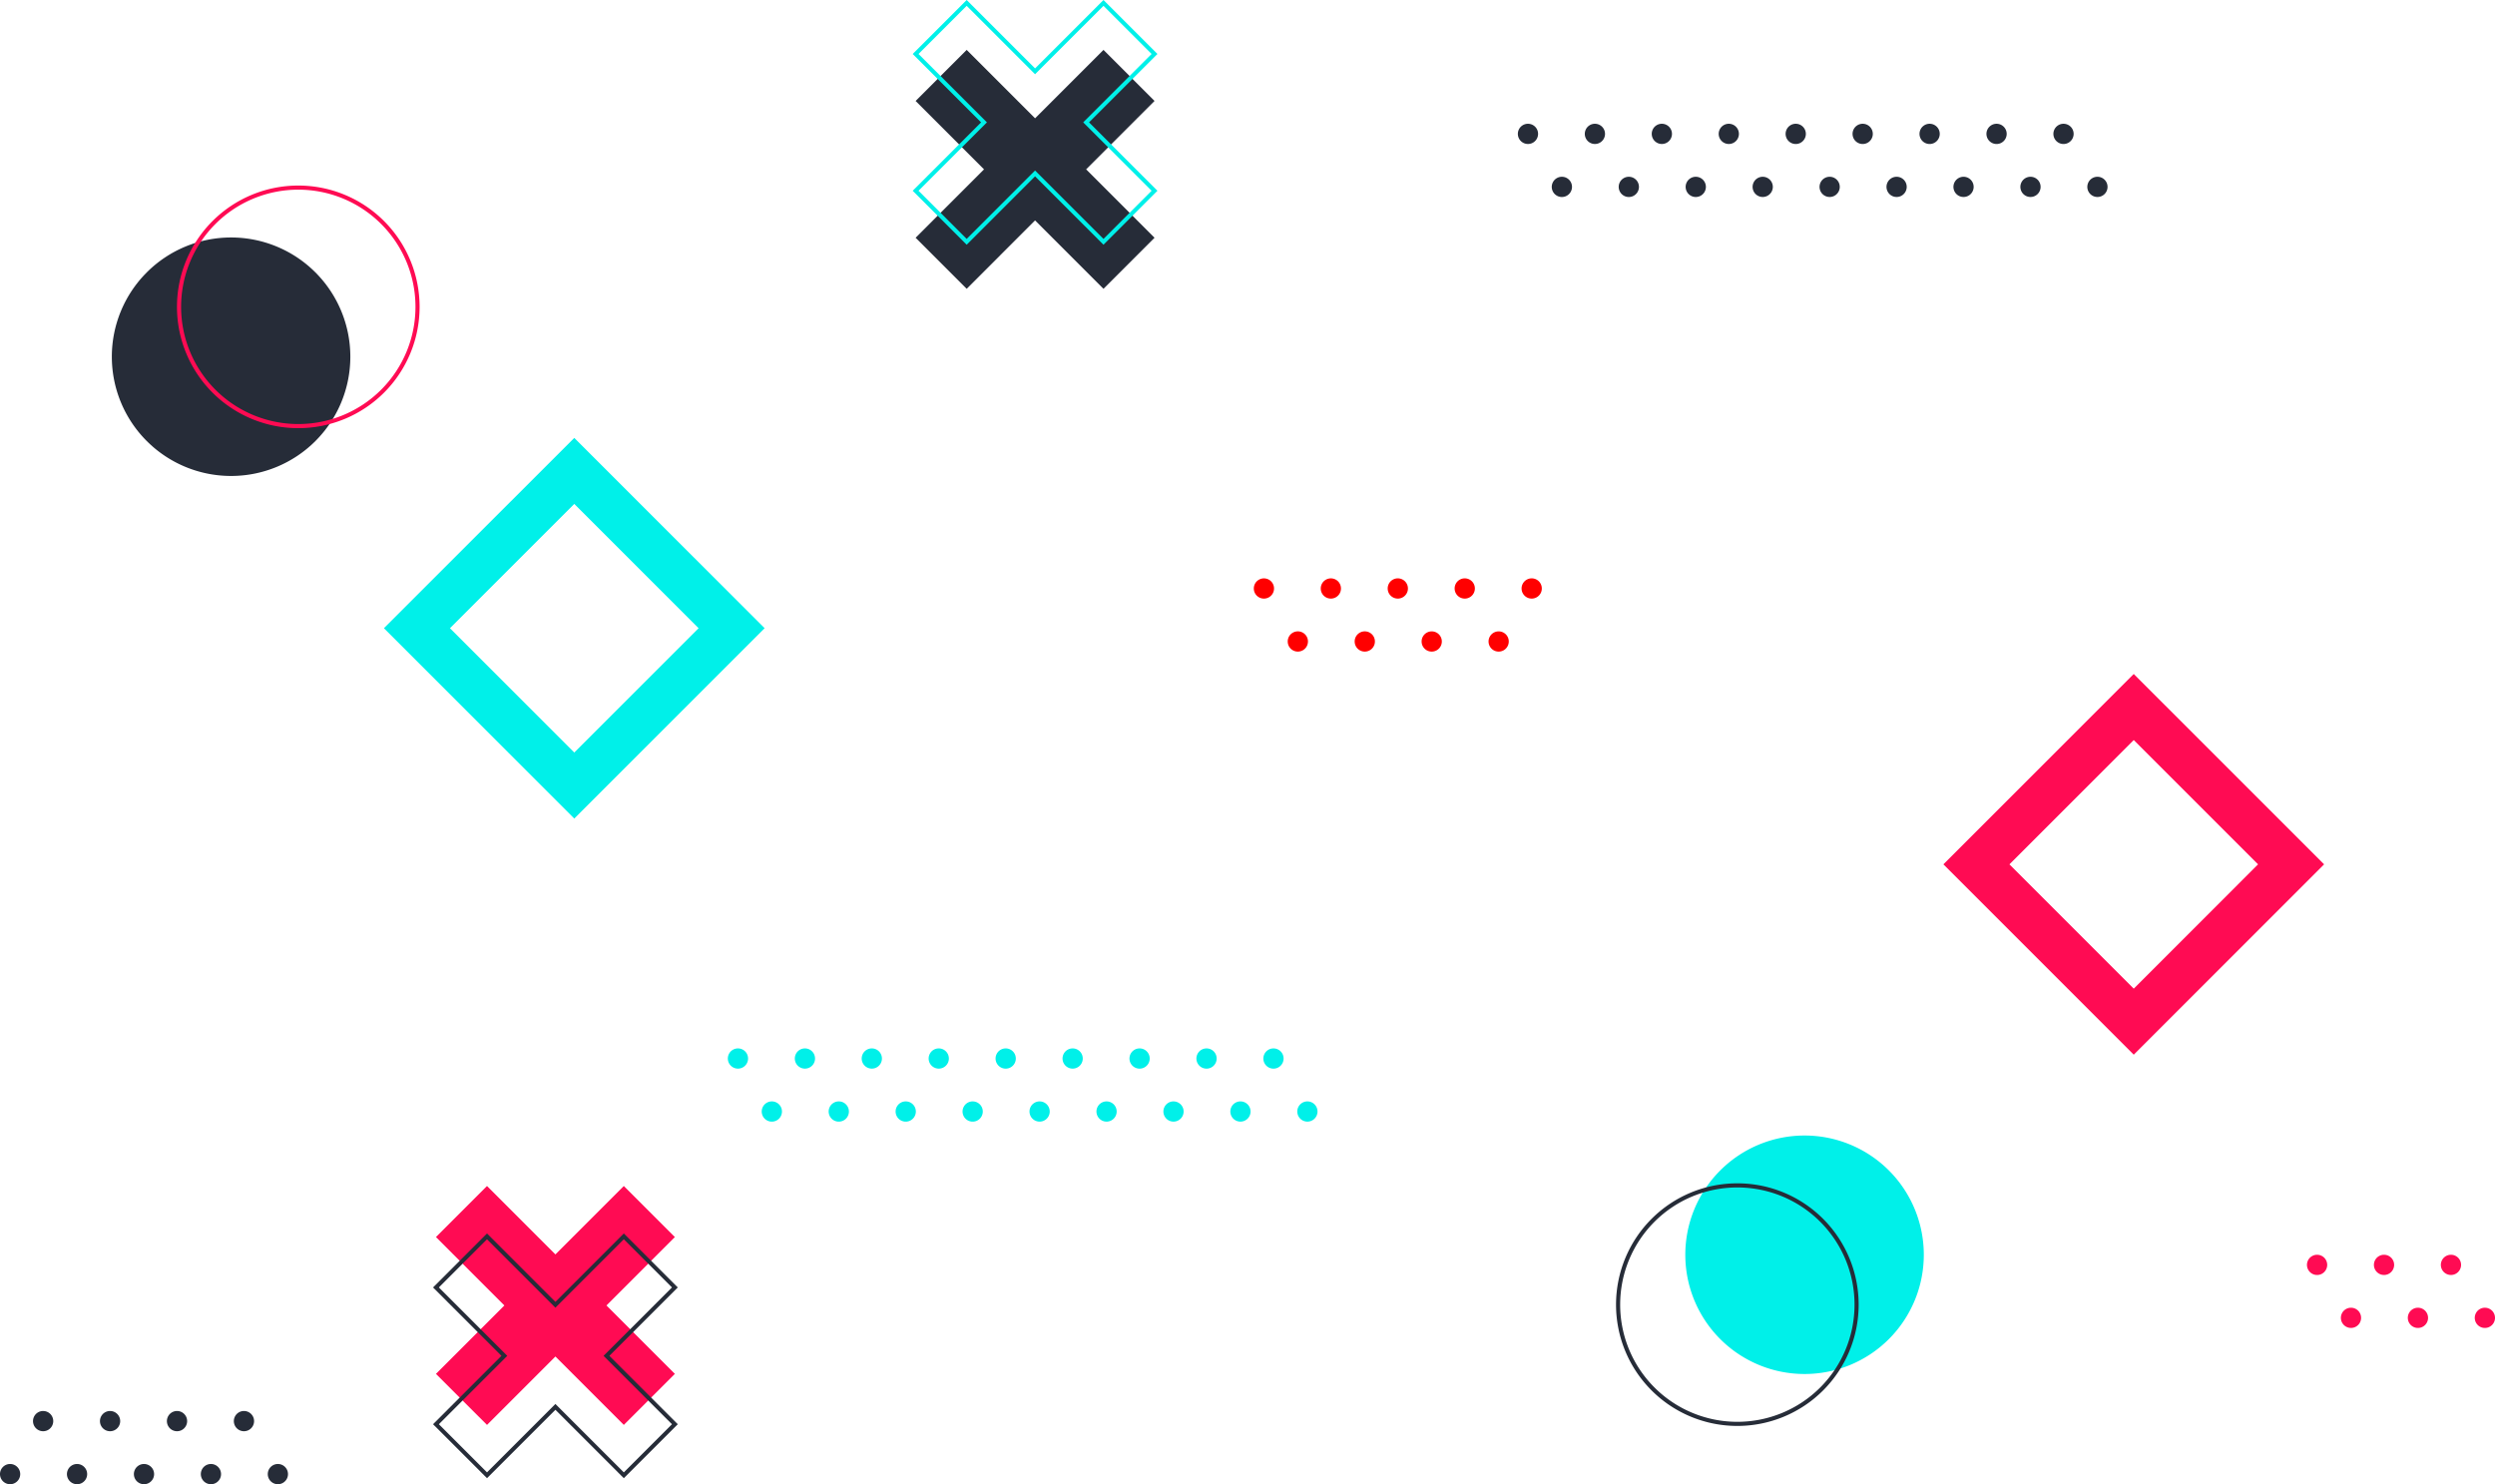 <svg id="Layer_1" data-name="Layer 1" xmlns="http://www.w3.org/2000/svg" viewBox="0 0 2421.42 1440.47"><defs><style>.cls-1{fill:#262c38;}.cls-2,.cls-4,.cls-6{fill:none;stroke-miterlimit:10;stroke-width:4px;}.cls-2{stroke:#ff0b53;}.cls-3{fill:#00f0e9;}.cls-4{stroke:#262c38;}.cls-5{fill:#ff0b53;}.cls-6{stroke:#00f0e9;}.cls-7{fill:red;}</style></defs><path class="cls-1" d="M340,346.21A115.73,115.73,0,1,1,224.26,230.48,115.73,115.73,0,0,1,340,346.21Z"/><path class="cls-2" d="M405.22,297.81A115.73,115.73,0,1,1,289.49,182.08,115.72,115.72,0,0,1,405.22,297.81Z"/><path class="cls-3" d="M1635.61,1217.78a115.73,115.73,0,1,1,115.72,115.73,115.73,115.73,0,0,1-115.72-115.73Z"/><path class="cls-4" d="M1570.38,1266.18a115.73,115.73,0,1,1,115.72,115.73,115.72,115.72,0,0,1-115.72-115.73Z"/><path class="cls-5" d="M2191.47,838.86,2070.82,959.51,1950.18,838.86l120.64-120.64,120.65,120.64Zm-305.38,0,184.73,184.74,184.73-184.74L2070.82,654.13,1886.09,838.86Z"/><path class="cls-3" d="M678,609.69,557.34,730.34,436.69,609.69,557.34,489.05,678,609.69Zm-305.39,0L557.34,794.43,742.08,609.69,557.34,425,372.6,609.69Z"/><polygon class="cls-1" points="1070.94 48.43 1004.55 114.82 938.17 48.43 888.62 97.98 955 164.36 888.62 230.75 938.17 280.29 1004.55 213.91 1070.94 280.29 1120.48 230.75 1054.1 164.36 1120.48 97.98 1070.94 48.43 1070.94 48.43"/><polygon class="cls-6" points="1070.94 2.83 1004.55 69.21 938.17 2.83 888.62 52.38 955 118.76 888.62 185.14 938.17 234.69 1004.55 168.31 1070.94 234.69 1120.48 185.14 1054.1 118.76 1120.48 52.38 1070.94 2.83 1070.94 2.83"/><polygon class="cls-5" points="605.42 1151.05 539.03 1217.44 472.65 1151.05 423.1 1200.6 489.49 1266.98 423.1 1333.37 472.65 1382.91 539.03 1316.53 605.42 1382.91 654.97 1333.37 588.58 1266.98 654.97 1200.6 605.42 1151.05 605.42 1151.05"/><polygon class="cls-4" points="605.42 1199.94 539.03 1266.32 472.65 1199.94 423.1 1249.49 489.49 1315.87 423.1 1382.25 472.65 1431.8 539.03 1365.42 605.42 1431.8 654.97 1382.25 588.58 1315.87 654.97 1249.49 605.42 1199.94 605.42 1199.94"/><path class="cls-1" d="M1492.72,129.94a9.81,9.81,0,1,1-9.81-9.82,9.81,9.81,0,0,1,9.81,9.82Z"/><path class="cls-1" d="M1557.69,129.94a9.81,9.81,0,1,1-9.81-9.82,9.81,9.81,0,0,1,9.81,9.82Z"/><path class="cls-1" d="M1622.66,129.94a9.81,9.81,0,1,1-9.81-9.82,9.81,9.81,0,0,1,9.81,9.82Z"/><path class="cls-1" d="M1687.63,129.94a9.81,9.81,0,1,1-9.81-9.82,9.81,9.81,0,0,1,9.81,9.82Z"/><path class="cls-1" d="M1752.6,129.94a9.82,9.82,0,1,1-9.81-9.82,9.81,9.81,0,0,1,9.81,9.82Z"/><path class="cls-1" d="M1817.57,129.94a9.82,9.82,0,1,1-9.81-9.82,9.81,9.81,0,0,1,9.81,9.82Z"/><path class="cls-1" d="M1882.54,129.94a9.82,9.82,0,1,1-9.81-9.82,9.82,9.82,0,0,1,9.81,9.82Z"/><path class="cls-1" d="M1947.51,129.94a9.82,9.82,0,1,1-9.82-9.82,9.82,9.82,0,0,1,9.82,9.82Z"/><path class="cls-1" d="M2012.48,129.94a9.82,9.82,0,1,1-9.82-9.82,9.82,9.82,0,0,1,9.82,9.82Z"/><path class="cls-1" d="M1525.64,181.37a9.82,9.82,0,1,1-9.81-9.81,9.81,9.81,0,0,1,9.81,9.81Z"/><path class="cls-1" d="M1590.61,181.37a9.82,9.82,0,1,1-9.81-9.81,9.81,9.81,0,0,1,9.81,9.81Z"/><path class="cls-1" d="M1655.58,181.37a9.82,9.82,0,1,1-9.82-9.81,9.82,9.82,0,0,1,9.82,9.81Z"/><path class="cls-1" d="M1720.54,181.37a9.81,9.81,0,1,1-9.81-9.81,9.81,9.81,0,0,1,9.81,9.81Z"/><path class="cls-1" d="M1785.51,181.37a9.81,9.81,0,1,1-9.81-9.81,9.81,9.81,0,0,1,9.81,9.81Z"/><path class="cls-1" d="M1850.48,181.37a9.81,9.81,0,1,1-9.81-9.81,9.81,9.81,0,0,1,9.81,9.81Z"/><path class="cls-1" d="M1915.45,181.37a9.81,9.81,0,1,1-9.81-9.81,9.81,9.81,0,0,1,9.81,9.81Z"/><path class="cls-1" d="M1980.42,181.37a9.81,9.81,0,1,1-9.81-9.81,9.81,9.81,0,0,1,9.81,9.81Z"/><path class="cls-1" d="M2045.39,181.37a9.81,9.81,0,1,1-9.81-9.81,9.81,9.81,0,0,1,9.81,9.81Z"/><path class="cls-3" d="M726,1027.32a9.81,9.81,0,1,1-9.81-9.81,9.81,9.81,0,0,1,9.81,9.81Z"/><path class="cls-3" d="M791,1027.32a9.81,9.81,0,1,1-9.81-9.81,9.81,9.81,0,0,1,9.81,9.81Z"/><path class="cls-3" d="M855.92,1027.32a9.81,9.81,0,1,1-9.81-9.81,9.81,9.81,0,0,1,9.81,9.81Z"/><path class="cls-3" d="M920.89,1027.32a9.81,9.81,0,1,1-9.81-9.81,9.81,9.81,0,0,1,9.81,9.81Z"/><path class="cls-3" d="M985.86,1027.32a9.82,9.82,0,1,1-9.81-9.81,9.81,9.81,0,0,1,9.81,9.81Z"/><path class="cls-3" d="M1050.83,1027.32a9.81,9.81,0,1,1-9.81-9.81,9.81,9.81,0,0,1,9.81,9.81Z"/><path class="cls-3" d="M1115.8,1027.32a9.82,9.82,0,1,1-9.81-9.81,9.81,9.81,0,0,1,9.81,9.81Z"/><path class="cls-3" d="M1180.77,1027.32a9.82,9.82,0,1,1-9.81-9.81,9.81,9.81,0,0,1,9.81,9.81Z"/><path class="cls-3" d="M1245.74,1027.32a9.82,9.82,0,1,1-9.82-9.81,9.82,9.82,0,0,1,9.82,9.81Z"/><path class="cls-3" d="M758.9,1078.75a9.82,9.82,0,1,1-9.81-9.81,9.82,9.82,0,0,1,9.81,9.81Z"/><path class="cls-3" d="M823.87,1078.75a9.82,9.82,0,1,1-9.82-9.81,9.82,9.82,0,0,1,9.82,9.81Z"/><path class="cls-3" d="M888.84,1078.75a9.82,9.82,0,1,1-9.81-9.81,9.82,9.82,0,0,1,9.81,9.81Z"/><path class="cls-3" d="M953.81,1078.75a9.82,9.82,0,1,1-9.82-9.81,9.82,9.82,0,0,1,9.82,9.81Z"/><path class="cls-3" d="M1018.77,1078.75a9.81,9.81,0,1,1-9.81-9.81,9.82,9.82,0,0,1,9.81,9.81Z"/><path class="cls-3" d="M1083.74,1078.75a9.81,9.81,0,1,1-9.81-9.81,9.82,9.82,0,0,1,9.81,9.81Z"/><path class="cls-3" d="M1148.71,1078.75a9.81,9.81,0,1,1-9.81-9.81,9.82,9.82,0,0,1,9.81,9.81Z"/><path class="cls-3" d="M1213.68,1078.75a9.81,9.81,0,1,1-9.81-9.81,9.82,9.82,0,0,1,9.81,9.81Z"/><path class="cls-3" d="M1278.65,1078.75a9.81,9.81,0,1,1-9.81-9.81,9.82,9.82,0,0,1,9.81,9.81Z"/><path class="cls-5" d="M2258.57,1227.59a9.82,9.82,0,1,1-9.83-9.81,9.82,9.82,0,0,1,9.83,9.81Z"/><path class="cls-5" d="M2323.53,1227.59a9.81,9.81,0,1,1-9.81-9.81,9.81,9.81,0,0,1,9.81,9.81Z"/><path class="cls-5" d="M2388.49,1227.59a9.81,9.81,0,1,1-9.81-9.81,9.81,9.81,0,0,1,9.81,9.81Z"/><path class="cls-5" d="M2291.47,1279a9.81,9.81,0,1,1-9.81-9.82,9.81,9.81,0,0,1,9.81,9.82Z"/><path class="cls-5" d="M2356.45,1279a9.82,9.82,0,1,1-9.83-9.82,9.82,9.82,0,0,1,9.83,9.82Z"/><path class="cls-5" d="M2421.42,1279a9.82,9.82,0,1,1-9.81-9.82,9.81,9.81,0,0,1,9.81,9.82Z"/><path class="cls-1" d="M51.68,1379.22a9.82,9.82,0,1,1-9.81-9.81,9.82,9.82,0,0,1,9.81,9.81Z"/><path class="cls-1" d="M116.65,1379.22a9.82,9.82,0,1,1-9.82-9.81,9.82,9.82,0,0,1,9.82,9.81Z"/><path class="cls-1" d="M181.62,1379.22a9.82,9.82,0,1,1-9.82-9.81,9.82,9.82,0,0,1,9.82,9.81Z"/><path class="cls-1" d="M246.59,1379.22a9.82,9.82,0,1,1-9.82-9.81,9.82,9.82,0,0,1,9.82,9.81Z"/><path class="cls-1" d="M19.62,1430.66a9.81,9.81,0,1,1-9.81-9.81,9.81,9.81,0,0,1,9.81,9.81Z"/><path class="cls-1" d="M84.59,1430.66a9.81,9.81,0,1,1-9.81-9.81,9.81,9.81,0,0,1,9.81,9.81Z"/><path class="cls-1" d="M149.56,1430.66a9.81,9.81,0,1,1-9.81-9.81,9.81,9.81,0,0,1,9.81,9.81Z"/><path class="cls-1" d="M214.53,1430.66a9.81,9.81,0,1,1-9.81-9.81,9.81,9.81,0,0,1,9.81,9.81Z"/><path class="cls-1" d="M279.5,1430.66a9.81,9.81,0,1,1-9.81-9.81,9.81,9.81,0,0,1,9.81,9.81Z"/><path class="cls-7" d="M1444.66,622.58a9.81,9.81,0,1,1,9.81,9.81,9.81,9.81,0,0,1-9.81-9.81Z"/><path class="cls-7" d="M1379.69,622.58a9.81,9.81,0,1,1,9.81,9.81,9.81,9.81,0,0,1-9.81-9.81Z"/><path class="cls-7" d="M1314.72,622.58a9.82,9.82,0,1,1,9.81,9.81,9.81,9.81,0,0,1-9.81-9.81Z"/><path class="cls-7" d="M1249.75,622.58a9.82,9.82,0,1,1,9.81,9.81,9.81,9.81,0,0,1-9.81-9.81Z"/><path class="cls-7" d="M1476.71,571.14a9.82,9.82,0,1,1,9.82,9.81,9.82,9.82,0,0,1-9.82-9.81Z"/><path class="cls-7" d="M1411.74,571.14a9.82,9.82,0,1,1,9.82,9.81,9.82,9.82,0,0,1-9.82-9.81Z"/><path class="cls-7" d="M1346.77,571.14a9.82,9.82,0,1,1,9.82,9.81,9.82,9.82,0,0,1-9.82-9.81Z"/><path class="cls-7" d="M1281.81,571.14a9.81,9.81,0,1,1,9.81,9.81,9.81,9.81,0,0,1-9.81-9.81Z"/><path class="cls-7" d="M1216.84,571.14a9.81,9.81,0,1,1,9.81,9.81,9.81,9.81,0,0,1-9.81-9.81Z"/></svg>